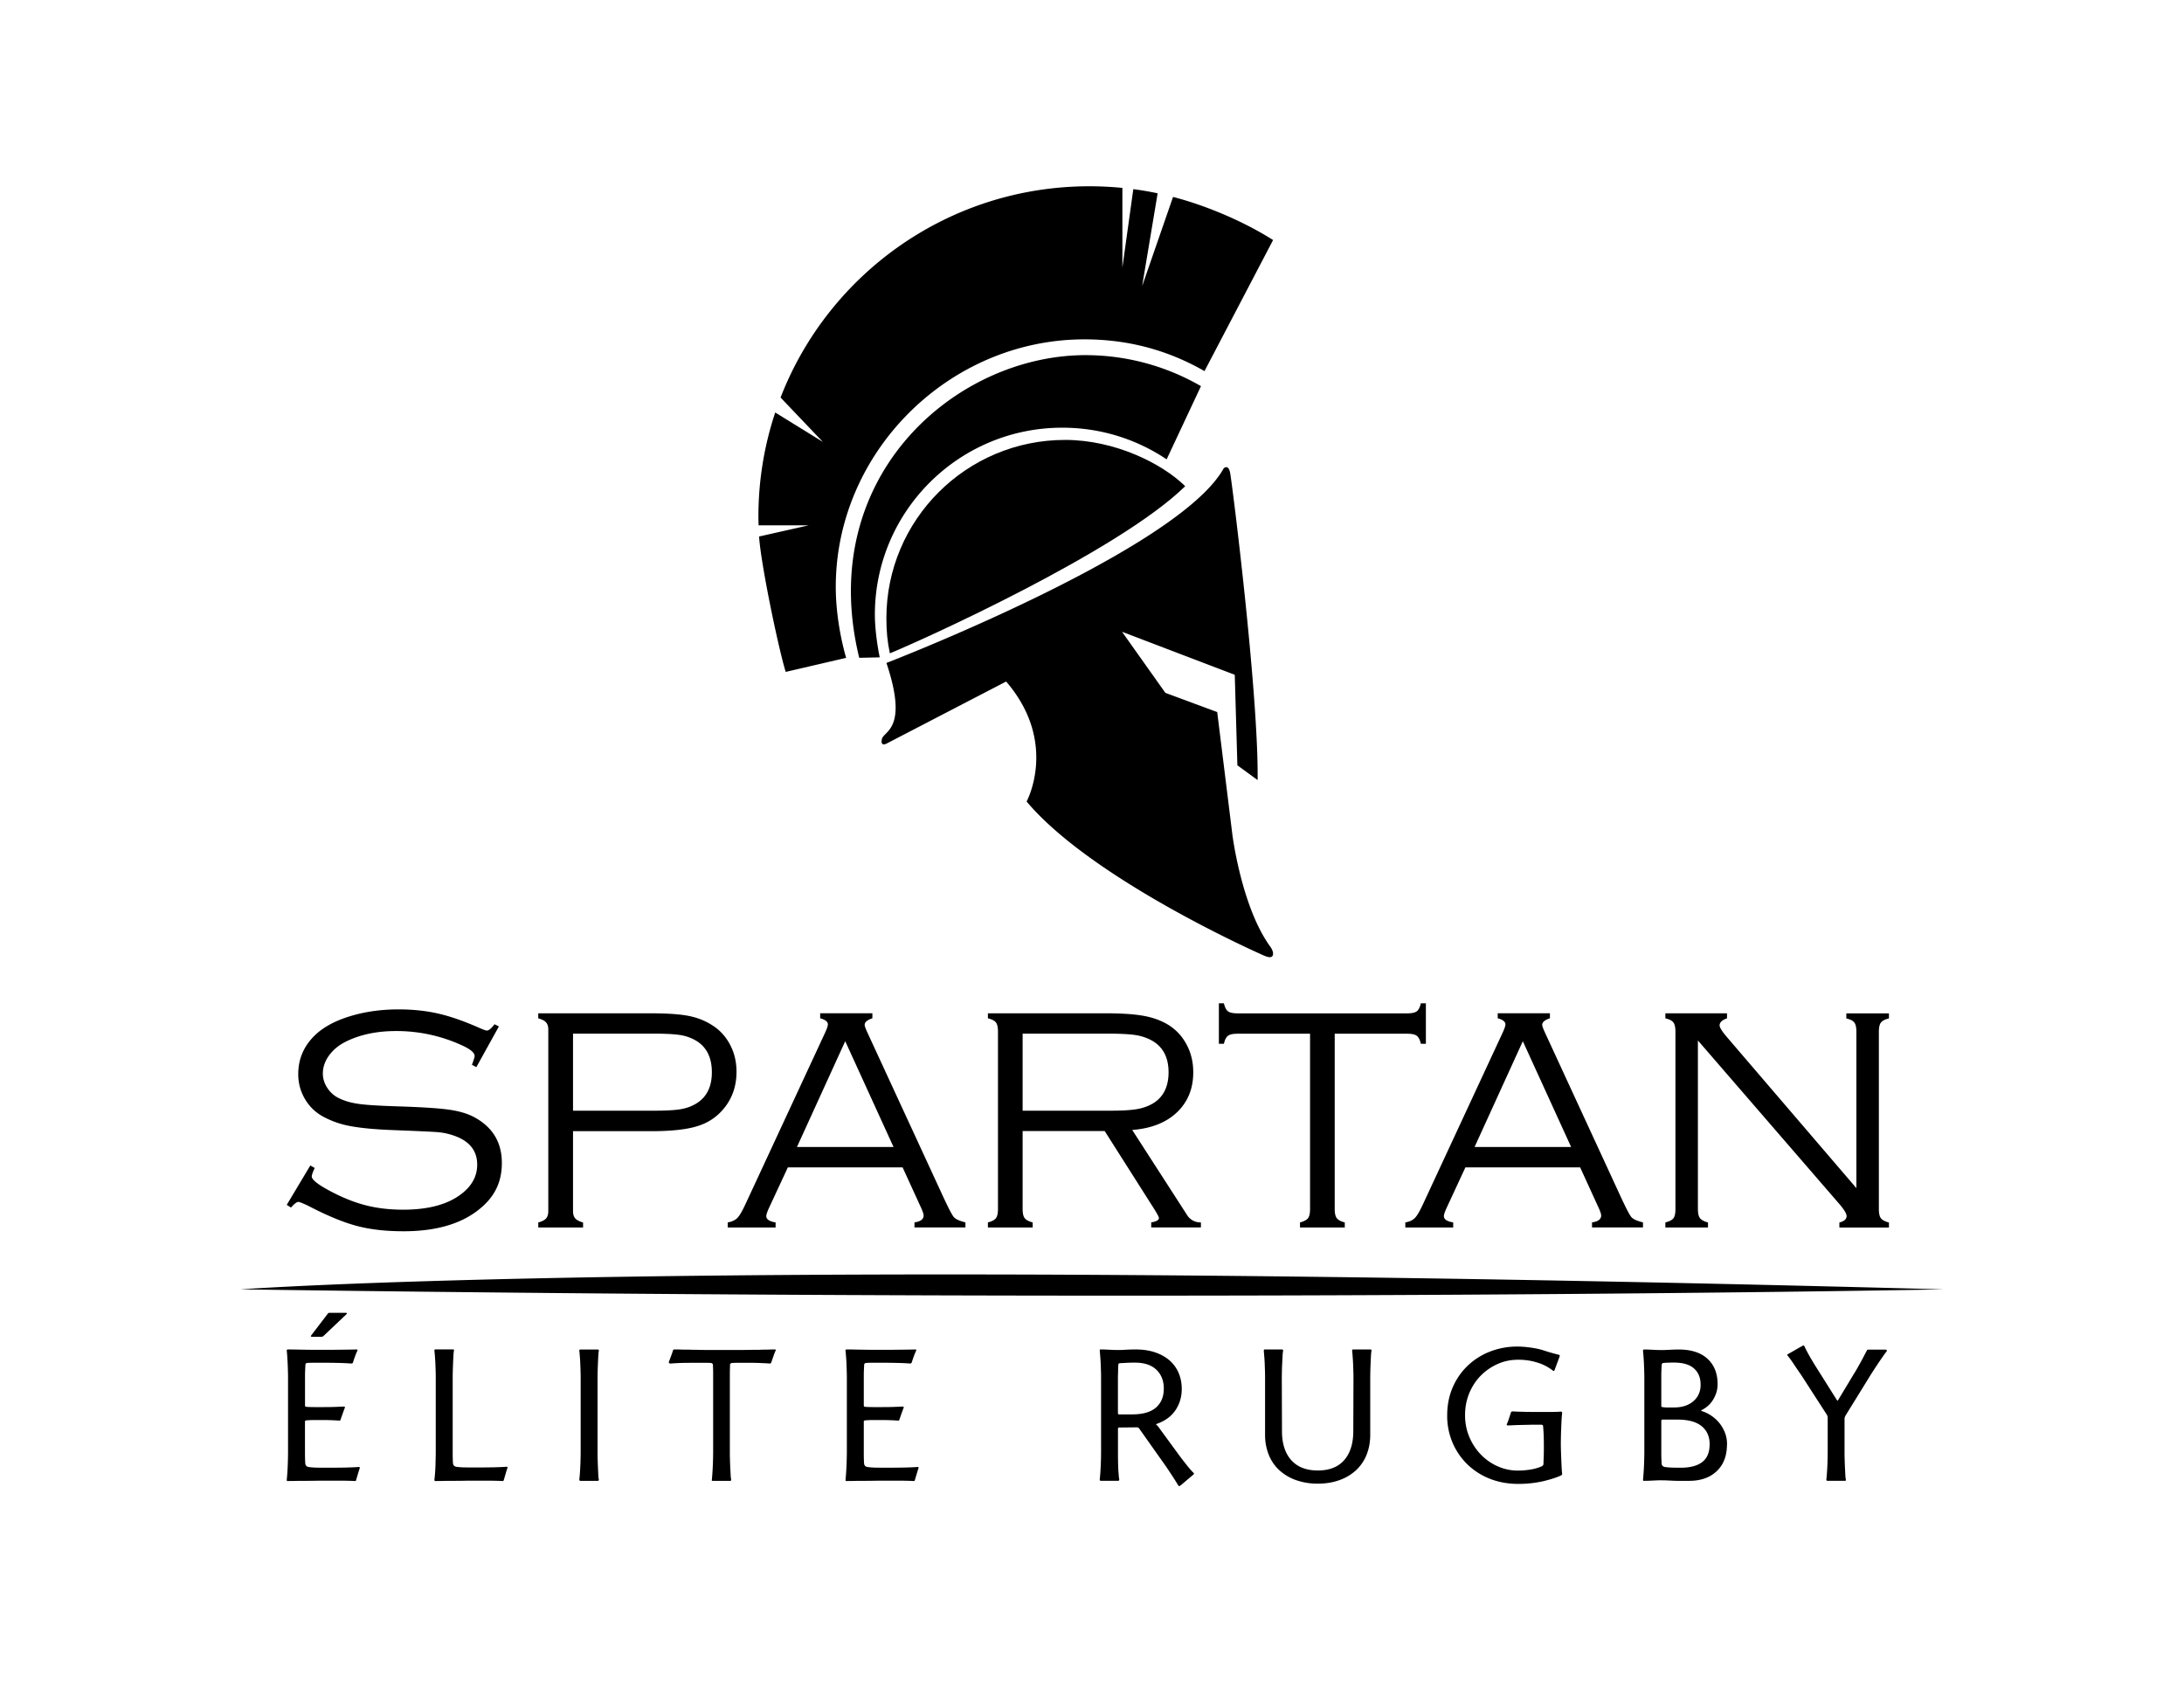 <svg width="139" height="107" fill="none" xmlns="http://www.w3.org/2000/svg"><path d="m31.747 65.33-1.43 2.58-.28-.15c.113-.3.17-.488.17-.558 0-.201-.247-.416-.74-.649a9.97 9.97 0 0 0-4.264-.94c-1.234 0-2.31.23-3.223.689-.44.226-.788.517-1.046.877-.259.36-.386.739-.386 1.135 0 .331.099.645.3.942.202.298.463.518.792.663.36.167.786.28 1.276.342.491.063 1.288.11 2.398.145 1.534.048 2.632.118 3.293.215.66.096 1.206.263 1.631.504 1.135.633 1.702 1.593 1.702 2.884 0 1.29-.513 2.241-1.54 3.025-1.14.878-2.712 1.32-4.715 1.32-1.154 0-2.162-.117-3.021-.352-.86-.232-1.89-.662-3.084-1.287-.334-.153-.53-.23-.59-.23-.099 0-.258.12-.47.36l-.27-.17 1.5-2.508.282.161c-.128.266-.19.448-.19.538 0 .213.425.544 1.282.988.766.4 1.506.688 2.215.863.71.176 1.484.264 2.318.264 1.688 0 2.97-.368 3.843-1.11.582-.492.871-1.078.871-1.758 0-.891-.496-1.508-1.492-1.848a4.082 4.082 0 0 0-.995-.215c-.344-.031-1.32-.074-2.928-.136-1.146-.045-2.045-.133-2.698-.26a5.782 5.782 0 0 1-1.736-.62 2.964 2.964 0 0 1-1.126-1.118 3.065 3.065 0 0 1-.414-1.568c0-.965.36-1.795 1.08-2.485.534-.507 1.271-.903 2.213-1.192.942-.289 1.972-.436 3.092-.436.914 0 1.762.09 2.548.272.783.181 1.668.493 2.658.934.221.093.357.142.411.142.12 0 .284-.133.49-.402l.282.141-.009.009ZM36.47 71.982v5.083c0 .207.046.363.14.47.093.108.26.193.499.26v.32h-2.851v-.32c.24-.067.405-.152.5-.26.093-.107.138-.263.138-.47V65.523c0-.2-.045-.354-.139-.458-.093-.108-.26-.193-.5-.26v-.32h7.186c1.007 0 1.793.053 2.352.158.562.107 1.06.3 1.5.58.46.28.832.662 1.11 1.15.315.545.47 1.157.47 1.836 0 .931-.286 1.732-.859 2.397-.44.513-.998.872-1.676 1.073-.678.204-1.643.306-2.897.306h-4.972v-.003Zm0-1.3h5.124c.76 0 1.324-.03 1.696-.09.372-.06.7-.175.996-.35.68-.4 1.02-1.068 1.02-2.007 0-.94-.34-1.62-1.02-2.018a2.841 2.841 0 0 0-.99-.349c-.366-.059-.934-.09-1.702-.09H36.47v4.905ZM57.448 74.289h-7.305l-1.203 2.587c-.113.246-.17.418-.17.518 0 .2.199.334.593.399v.32h-3.047v-.32c.273-.048.483-.148.627-.3.145-.153.332-.487.565-1l5.004-10.772c.119-.26.178-.436.178-.53 0-.172-.164-.302-.49-.39v-.32h3.322v.32c-.327.108-.491.246-.491.42 0 .073.06.24.179.497l4.794 10.385c.354.767.587 1.214.7 1.347.114.133.36.246.74.34v.32h-3.242v-.32c.389-.054.582-.201.582-.439 0-.107-.074-.311-.221-.62l-1.118-2.445.003.003Zm-.579-1.297-3.075-6.733-3.072 6.733h6.147ZM65.085 71.982v4.953c0 .272.042.467.13.583.088.116.258.207.51.275v.32h-2.85v-.32c.252-.068.423-.156.51-.27.086-.112.131-.308.131-.588V65.662c0-.28-.042-.479-.13-.595-.088-.116-.259-.203-.511-.263v-.32h7.495c1.027 0 1.838.054 2.436.165.596.11 1.115.302 1.558.574a3.2 3.2 0 0 1 1.1 1.15c.321.551.48 1.177.48 1.867 0 1.039-.346 1.888-1.036 2.545-.689.656-1.64 1.03-2.848 1.123l3.472 5.384a1 1 0 0 0 .9.498v.32h-3.163v-.32c.326-.054.49-.147.49-.28 0-.065-.116-.283-.348-.648l-3.104-4.886h-5.222v.006Zm0-1.3h5.534c.755 0 1.322-.03 1.708-.095a3.03 3.03 0 0 0 1.016-.346c.686-.399 1.03-1.067 1.03-2.006 0-.94-.355-1.62-1.062-2.018a3.147 3.147 0 0 0-1.046-.349c-.383-.059-.98-.09-1.787-.09h-5.393v4.905ZM84.947 65.784v11.151c0 .272.042.467.13.583.085.116.258.21.511.275v.32h-2.85v-.32c.252-.068.422-.156.51-.269.085-.113.13-.308.13-.589V65.784h-4.624c-.28 0-.48.042-.595.127-.117.085-.205.255-.264.512h-.32v-2.575h.32c.06.254.147.424.264.512.116.085.314.127.595.127h10.817c.28 0 .48-.042.596-.127.116-.085.204-.255.263-.512h.32v2.575h-.32c-.06-.257-.147-.427-.264-.512-.116-.085-.314-.127-.595-.127h-4.624ZM100.573 74.289h-7.308l-1.2 2.587c-.113.246-.17.418-.17.518 0 .2.199.334.593.399v.32h-3.047v-.32c.273-.048.483-.148.624-.3.145-.153.332-.487.565-1l5.004-10.772c.12-.26.179-.436.179-.53 0-.172-.165-.302-.491-.39v-.32h3.322v.32c-.326.108-.491.246-.491.42 0 .073.06.24.179.497l4.794 10.385c.354.767.587 1.214.7 1.347.114.133.361.246.741.34v.32h-3.243v-.32c.389-.054.582-.201.582-.439 0-.107-.074-.311-.221-.62l-1.118-2.445.006.003Zm-.579-1.297L96.92 66.26l-3.072 6.733h6.147ZM108.063 66.21v10.725c0 .272.043.467.13.583.088.116.259.21.511.275v.32h-2.712v-.32c.261-.068.431-.156.516-.27.083-.112.125-.308.125-.588V65.662c0-.28-.042-.479-.13-.595-.088-.116-.258-.203-.511-.263v-.32h3.923v.32c-.314.108-.471.258-.471.45 0 .133.157.382.471.75l8.235 9.607v-9.944c0-.28-.042-.478-.13-.594-.085-.116-.258-.204-.511-.263v-.32h2.712v.32c-.252.06-.422.147-.51.263-.088.116-.131.314-.131.595V76.94c0 .28.043.475.131.588.085.114.258.204.51.27v.32h-3.154v-.32c.306-.08.459-.216.459-.411 0-.147-.139-.385-.419-.719l-9.044-10.455v-.003ZM22.894 93.436c-.04.119-.08.246-.12.382l-.107.36a.163.163 0 0 0-.017.048c-.003.017-.023.022-.054.022a22.25 22.25 0 0 0-1.072-.022h-.917c-.119 0-.283 0-.49.005-.207.003-.426.006-.659.006-.232 0-.453 0-.663.006-.213.003-.378.005-.497.005-.031 0-.048-.022-.048-.07.009-.071.017-.19.031-.354.012-.164.023-.334.029-.513.008-.178.014-.35.017-.512.002-.164.005-.28.005-.354v-4.777c0-.071 0-.19-.005-.354-.003-.164-.012-.331-.017-.507a23.291 23.291 0 0 0-.029-.506 7.852 7.852 0 0 0-.031-.354c0-.048.026-.07.07-.07.151 0 .33 0 .534.005.204.005.409.008.616.011.207.003.411.006.61.006h.527c.278 0 .607 0 .982-.006.374-.003.737-.008 1.09-.017.062 0 .087.023.07.07-.057.12-.11.253-.162.394a8.177 8.177 0 0 0-.124.371c-.018.04-.052.06-.108.06a14.915 14.915 0 0 0-.772-.037 35.526 35.526 0 0 0-.976-.012h-.663c-.18 0-.31.006-.39.012-.07.008-.11.048-.118.119 0 .022 0 .073-.006.15l-.011.246c-.003.088-.006.17-.006.252v1.936c0 .056.023.085.071.085.048.008.116.014.21.017.09.002.193.005.3.005h.593c.256 0 .5-.002.73-.011.232-.008.42-.017.561-.023.063 0 .088.023.071.071-.04.105-.088.235-.145.394l-.13.37c-.009.04-.031.06-.071.06a14.248 14.248 0 0 0-1.018-.037h-.576c-.199 0-.375.008-.528.023-.025.008-.042.017-.054.022-.011.009-.017.031-.017.071v1.947c0 .12 0 .26.006.42.003.158.011.262.017.31.023.128.116.196.275.204.128.017.272.026.431.032.16.002.326.005.502.005.582 0 1.044-.003 1.385-.011.34-.009.61-.02.808-.037.057 0 .077.028.06.085v-.003Zm-.851-9.796-1.438 1.362a.215.215 0 0 1-.157.07h-.598c-.031 0-.051-.011-.06-.03-.008-.02-.005-.038.012-.055l1.04-1.361c.024-.04.049-.062.072-.07a.168.168 0 0 1 .06-.012h1.018c.096 0 .11.031.048.096h.003ZM32.292 93.425c-.04.119-.08.249-.119.388l-.108.365a.166.166 0 0 0-.017.048c-.003.017-.023.023-.054.023-.351-.017-.709-.023-1.072-.023h-.916c-.12 0-.284 0-.491.006a48.15 48.15 0 0 1-.658.005c-.23 0-.454 0-.664.006-.213.003-.377.006-.496.006-.031 0-.049-.029-.049-.085a8.31 8.31 0 0 0 .043-.448c.011-.164.02-.322.026-.478.002-.156.008-.303.01-.441.004-.14.006-.258.006-.354v-4.778c0-.08 0-.198-.005-.36-.003-.158-.012-.325-.017-.5a12.44 12.44 0 0 0-.031-.501 11.088 11.088 0 0 0-.032-.36c0-.048.02-.07.06-.07h1.115c.062 0 .088.022.07.07-.016.071-.028.187-.036.346-.009.158-.017.325-.023.5-.008.176-.014.346-.017.507-.003.164-.006.286-.006.365v4.767c0 .118 0 .257.006.413.003.156.011.258.017.306.023.127.117.195.275.203.128.017.273.026.431.031a59.892 59.892 0 0 0 1.886-.006c.341-.008.608-.019.81-.036.056 0 .076.028.059.082l-.003.003ZM38.114 94.166c.008.017 0 .031-.017.048a.08.08 0 0 1-.054.023h-1.101c-.017 0-.034-.008-.054-.023-.02-.017-.026-.03-.017-.048.008-.07.017-.184.031-.34a19.516 19.516 0 0 0 .048-1.015c.003-.165.006-.286.006-.366v-4.777c0-.071 0-.187-.006-.346-.002-.158-.01-.328-.017-.506a8.755 8.755 0 0 0-.03-.507 11.05 11.05 0 0 0-.032-.36c0-.047.023-.07.07-.07h1.102c.017 0 .034.008.053.022.02.017.026.032.018.049-.017.079-.029.198-.037.36-.009.158-.017.327-.023.506-.009.178-.014.348-.017.506-.003.159-.006.275-.006.346v4.777c0 .08 0 .201.006.366.003.164.011.333.017.515.008.178.017.345.023.5.008.156.02.27.037.34ZM49.359 85.958a5.31 5.31 0 0 0-.145.377c-.048.138-.09.266-.13.376-.017.04-.051.06-.108.06a6.135 6.135 0 0 0-.275-.018c-.08-.002-.162-.008-.244-.01-.085-.004-.182-.01-.295-.012-.11-.003-.253-.006-.42-.006h-.718c-.215 0-.363.006-.442.011-.08.017-.12.057-.12.12 0 .039 0 .113-.005.22-.003.108-.006.227-.006.36v5.012c0 .08 0 .201.006.365.003.164.011.334.017.515l.026.501c.008.156.02.27.036.34 0 .048-.022.07-.07.07h-1.09c-.065 0-.088-.022-.07-.07.008-.07.016-.184.028-.34a19.516 19.516 0 0 0 .048-1.016c.003-.164.006-.286.006-.365v-5.001c0-.13 0-.252-.006-.36-.003-.107-.006-.186-.006-.232-.008-.062-.048-.104-.119-.119a4.982 4.982 0 0 0-.431-.01h-.706c-.344 0-.619.005-.826.01-.207.009-.414.02-.621.037a.137.137 0 0 1-.085-.03c-.023-.02-.029-.052-.012-.091l.125-.335c.043-.11.085-.232.125-.359.008-.056.045-.082.108-.082.15 0 .286 0 .4.006.116.005.224.005.329.005.105 0 .213 0 .323.006.11.003.236.006.372.006.28.008.533.01.766.01h1.892c.19 0 .38 0 .562-.005.184-.002.345-.005.49-.005.15 0 .273 0 .366-.006.09-.003.179-.006.258-.006.08 0 .165 0 .258-.005.091-.003.21-.006.355-.006.062 0 .085.028.06.082h-.006ZM58.456 93.436c-.04.119-.08.246-.119.382l-.108.36a.163.163 0 0 0-.017.048c-.003.017-.022.022-.054.022a22.25 22.25 0 0 0-1.072-.022h-.916c-.12 0-.284 0-.49.005-.208.003-.426.006-.66.006-.232 0-.453 0-.663.006-.213.002-.377.005-.496.005-.031 0-.048-.022-.048-.07.008-.071.017-.19.03-.354a17.063 17.063 0 0 0 .048-1.025c.004-.164.007-.28.007-.354v-4.777c0-.071 0-.19-.006-.354-.003-.164-.011-.331-.017-.507a13.1 13.1 0 0 0-.063-.86c0-.048.023-.071.071-.071.15 0 .33 0 .534.006.204.005.408.008.615.011.207.003.412.006.61.006h.528c.278 0 .607 0 .981-.006.375-.003.738-.008 1.09-.017.062 0 .088.023.07.07a4.31 4.31 0 0 0-.161.394 8.277 8.277 0 0 0-.125.37c-.017.04-.051.06-.108.06a14.915 14.915 0 0 0-.771-.036 35.541 35.541 0 0 0-.976-.012h-.664c-.179 0-.31.006-.389.012-.07.008-.11.048-.119.118 0 .023 0 .074-.005.15-.003.077-.009.159-.012.247-.003.087-.005.17-.005.252v1.936c0 .056.025.085.07.085.049.008.117.014.21.016.091.003.19.006.301.006h.593c.255 0 .5-.003.732-.011l.562-.023c.065 0 .087.023.07.07-.04.106-.088.236-.144.394-.057.159-.1.283-.13.371-.01.04-.032.06-.072.06a14.252 14.252 0 0 0-1.018-.037h-.576c-.198 0-.374.008-.527.022a.372.372 0 0 0-.054.023c-.012.008-.017.031-.017.07v1.948c0 .119 0 .26.005.419.003.159.012.263.017.311.023.128.117.196.275.204.128.017.273.026.432.031a59.987 59.987 0 0 0 1.886-.006c.34-.008.61-.02.809-.036.056 0 .076.028.06.085l-.004-.003ZM75.963 93.725c.032.04.032.076 0 .107l-.06.048-.731.62-.07.048c-.018.017-.032.023-.05.023-.016 0-.03-.009-.047-.023-.04-.065-.097-.153-.168-.269-.07-.116-.15-.237-.232-.365-.086-.127-.168-.255-.253-.382a13.75 13.75 0 0 0-.221-.322l-1.64-2.319a.16.16 0 0 0-.13-.059l-1.138.011c-.048 0-.07.029-.07.082v1.517c0 .159 0 .343.005.55.003.206.011.39.017.549.008.11.017.215.023.311.008.096.02.198.037.311.008.017 0 .031-.017.048a.08.08 0 0 1-.054.023h-1.101c-.017 0-.034-.008-.054-.023-.02-.017-.025-.03-.017-.048.009-.07.017-.184.031-.34a19.479 19.479 0 0 0 .049-1.015c.002-.165.005-.286.005-.366v-4.777c0-.071 0-.187-.005-.346l-.017-.506a12.425 12.425 0 0 0-.032-.507 11.088 11.088 0 0 0-.03-.36v-.01c0-.04.016-.06.047-.06.12 0 .224 0 .312.006.088.005.17.008.25.011l.247.011c.085.003.187.006.306.006.12 0 .213 0 .281-.006.068-.002.139-.008.21-.011.07-.003.153-.008.247-.011.09-.003.221-.006.388-.006.471 0 .891.065 1.257.192.366.128.675.303.922.527.247.224.434.487.562.795.127.306.19.64.19.996 0 .51-.134.963-.4 1.356-.267.394-.661.682-1.18.866-.057.023-.066.048-.023.071a.606.606 0 0 1 .108.113c.04.051.08.105.119.162l1.137 1.553c.063.088.142.193.233.312.09.119.184.238.275.354.091.116.179.223.264.322.085.1.159.179.221.232l-.003-.002Zm-1.892-5.341c0-.51-.156-.915-.473-1.217-.315-.303-.772-.453-1.37-.453-.16 0-.327.003-.497.011l-.425.023a.46.46 0 0 0-.103.022c-.011.009-.022.037-.03.082 0 .023 0 .071-.007.14a5.259 5.259 0 0 0-.005.22c0 .08 0 .164-.006.252-.003.088-.005.158-.005.215v2.233c0 .065.022.096.07.096h.826c.686 0 1.194-.144 1.526-.436.332-.291.496-.687.496-1.188h.003ZM87.29 85.947c-.017.079-.028.198-.037.36-.008.158-.017.328-.023.506a17.01 17.01 0 0 0-.017.507c-.002.158-.005.274-.005.345v3.631c0 .478-.08.909-.239 1.296a2.704 2.704 0 0 1-.675.98 3.088 3.088 0 0 1-1.052.622c-.412.148-.865.221-1.367.221a4.09 4.09 0 0 1-1.376-.22 3.096 3.096 0 0 1-1.064-.623 2.673 2.673 0 0 1-.68-.98 3.384 3.384 0 0 1-.24-1.296v-3.631c0-.071 0-.187-.005-.346-.003-.158-.011-.328-.017-.506a8.938 8.938 0 0 0-.031-.507c-.011-.158-.023-.277-.028-.36 0-.047.022-.07.07-.07h1.09c.017 0 .034.008.054.023.02.017.025.03.017.048a2.52 2.52 0 0 0-.037.36l-.026.506a17.01 17.01 0 0 0-.017.507c-.002.158-.005.274-.005.345l.011 3.405c0 .79.196 1.404.587 1.845.392.442.956.662 1.694.662.737 0 1.296-.22 1.682-.662.383-.441.576-1.059.576-1.845l.011-3.405c0-.071 0-.187-.006-.346-.005-.158-.01-.328-.017-.506a12.425 12.425 0 0 0-.03-.507 11.088 11.088 0 0 0-.032-.36c0-.047.023-.07.07-.07h1.09c.049 0 .071.023.071.07h.003ZM99.424 93.773a.13.13 0 0 1-.048.108c-.28.135-.66.26-1.146.376a7.053 7.053 0 0 1-1.637.173c-.607 0-1.22-.108-1.764-.323a4.303 4.303 0 0 1-1.421-.903 4.239 4.239 0 0 1-.954-1.381 4.337 4.337 0 0 1-.348-1.755c0-.637.116-1.234.346-1.769.23-.532.547-.993.95-1.381a4.319 4.319 0 0 1 1.418-.903 4.731 4.731 0 0 1 1.762-.323c.264 0 .544.023.845.066.3.045.553.096.76.16a13.526 13.526 0 0 0 1.03.298c.048.017.065.048.048.096l-.323.872c-.025.065-.06.076-.108.037a3.033 3.033 0 0 0-.959-.501 3.97 3.97 0 0 0-1.26-.19c-.456 0-.898.09-1.307.275a3.526 3.526 0 0 0-1.075.747c-.306.314-.55.688-.726 1.118-.176.43-.264.891-.264 1.387 0 .495.09.954.27 1.381.178.427.422.798.728 1.118a3.4 3.4 0 0 0 1.073.753c.408.184.84.275 1.293.275.273 0 .54-.023.803-.066.264-.042.494-.11.695-.198.088-.04.13-.096.13-.167 0-.056 0-.139.006-.246.003-.108.009-.218.012-.334.002-.116.005-.232.005-.345v-.295c0-.158-.002-.35-.011-.58a9.56 9.56 0 0 0-.037-.591c0-.057-.031-.088-.096-.097h-.454c-.088 0-.219 0-.389.006l-.522.011c-.176.003-.337.012-.485.017a5.836 5.836 0 0 1-.292.012c-.065 0-.088-.029-.071-.082.04-.088.085-.201.13-.34.049-.139.091-.272.131-.4.017-.047.051-.07.108-.07.145.008.349.017.615.023.267.008.528.011.786.011h.865c.18 0 .34 0 .491-.006a2.48 2.48 0 0 0 .298-.017c.07 0 .105.037.096.108a6.245 6.245 0 0 0-.037.453c-.008.167-.016.34-.022.515a16.35 16.35 0 0 0-.017.5c-.003.16-.006.295-.006.408 0 .12 0 .264.006.43.003.168.011.34.017.522.008.178.017.356.023.532.008.175.02.334.036.478l.003-.003ZM109.912 91.919c0 .725-.219 1.293-.653 1.704-.436.41-1.021.614-1.753.614h-.669c-.119 0-.221 0-.307-.006-.082-.002-.164-.008-.238-.011l-.247-.011a9.536 9.536 0 0 0-.312-.006c-.119 0-.221 0-.306.006-.085.002-.165.008-.244.011l-.252.011a9.591 9.591 0 0 1-.312.006c-.032 0-.049-.023-.049-.07.009-.072.017-.188.029-.346a19.743 19.743 0 0 0 .048-1.019c.003-.164.006-.28.006-.354v-4.777c0-.071 0-.19-.006-.354-.003-.164-.011-.331-.017-.507-.009-.175-.017-.345-.031-.507-.012-.164-.023-.28-.029-.353 0-.049.023-.071.071-.071.119 0 .221 0 .307.006.085.005.164.008.238.01.076.004.156.01.238.012.085.003.187.006.307.006.119 0 .221 0 .306-.006.085-.005.164-.008.247-.011.079-.003.161-.009.246-.011.086-.003.185-.006.307-.006.797 0 1.41.198 1.838.591.426.394.641.932.641 1.608 0 .215-.031.413-.096.592-.063.178-.145.34-.239.478a1.686 1.686 0 0 1-.323.354 1.833 1.833 0 0 1-.346.226c-.031.017-.045.029-.043.043.003.011.023.022.054.03.185.057.372.145.562.27.193.124.363.274.516.453.151.178.275.387.372.622.096.235.145.495.145.784l-.006-.011Zm-1.677-3.798c0-.44-.139-.782-.419-1.033-.281-.252-.704-.377-1.268-.377-.105 0-.222 0-.355.006-.131.002-.238.011-.318.017-.071.008-.11.048-.119.119 0 .022 0 .073-.006.15a8.081 8.081 0 0 0-.011.246c-.003.088-.006.17-.006.252v1.958c0 .057.023.085.071.085a1.9 1.9 0 0 0 .324.023h.42c.51 0 .919-.133 1.228-.4.306-.265.459-.613.459-1.044v-.002Zm.576 3.798c0-.501-.173-.892-.516-1.166-.343-.275-.851-.413-1.521-.413h-.97c-.048 0-.071.03-.071.096v1.995a10.717 10.717 0 0 0 .023.73c.023.128.116.196.275.204.128.017.273.026.431.031.159.003.327.006.503.006.598 0 1.055-.119 1.37-.36.315-.237.473-.614.473-1.123h.003ZM120.042 86.04c-.04.049-.111.145-.21.286-.099.145-.207.3-.318.467-.11.167-.221.334-.329.501-.108.167-.19.298-.247.394l-1.483 2.4a.47.47 0 0 0-.06.204v2.15c0 .08 0 .202.006.366.003.164.011.334.017.515l.025.501c.009.156.02.269.037.34.017.048-.008.07-.071.07h-1.1c-.048 0-.071-.022-.071-.07.008-.071.017-.184.031-.34.011-.156.023-.32.031-.495.009-.176.014-.346.017-.507.003-.164.006-.289.006-.376V90.26a.437.437 0 0 0-.037-.204l-1.628-2.522c-.048-.07-.111-.164-.193-.28-.08-.116-.162-.238-.247-.365-.085-.128-.164-.247-.247-.36a5.408 5.408 0 0 0-.178-.238c-.057-.056-.057-.096 0-.118l.921-.527c.057-.031.097-.028.12.011.031.071.082.173.15.306.068.13.145.269.227.413.085.145.164.28.247.414.079.13.144.232.19.305l1.256 1.996c.015.022.029.037.043.042.011.003.026-.011.043-.042l1.007-1.673c.048-.07.11-.173.184-.306.077-.13.153-.269.233-.413.079-.144.153-.28.221-.413.068-.133.122-.232.162-.306a.636.636 0 0 1 .042-.07c.011-.018.037-.023.077-.023h1.089c.04 0 .065.014.079.042.012.028 0 .065-.042.113v-.003ZM123.684 82.052s-45.32.9-108.371 0h108.371ZM15.316 82.052s28.717-2.137 108.372 0H15.316ZM76.435 24.573a14.675 14.675 0 0 0-7.08-1.97c-8.36-.167-17.514 7.617-14.67 19.258l1.306-.028c-.165-.784-.31-1.88-.31-2.715 0-6.572 5.342-11.901 11.929-11.901 2.46 0 4.743.741 6.64 2.015l2.185-4.659Z" fill="#000"/><path d="m74.66 12.527-1.969 5.68.987-5.906a20.1 20.1 0 0 0-1.549-.264l-.695 4.99v-5.069a21.458 21.458 0 0 0-2.099-.104c-8.958 0-16.609 5.578-19.656 13.444l2.692 2.825-3.032-1.874a20.958 20.958 0 0 0-1.07 6.623c0 .187.006.373.012.56h3.18l-3.149.71c.102 1.693 1.214 7.054 1.694 8.616l3.846-.894c-.394-1.367-.66-3.017-.66-4.512 0-8.595 7.213-15.756 15.828-15.756 2.826 0 5.353.71 7.64 2.02l4.365-8.34c-1.82-1.158-4.218-2.186-6.363-2.743l-.002-.006ZM56.414 42.19s18.57-7.156 21.466-12.383c0 0 .286-.298.408.268.12.566 1.821 14.107 1.753 19.567l-1.288-.94-.167-5.76-7.174-2.737 2.757 3.886 3.3 1.223.964 7.79s.579 4.633 2.425 7.154c0 0 .253.346.136.564-.116.218-.55-.012-.78-.116-.23-.102-10.745-4.78-14.876-9.7 0 0 2.04-3.75-1.302-7.636l-7.619 3.954s-.403.218-.287-.298c.117-.515 1.703-.62.287-4.837h-.003Z" fill="#000"/><path d="M75.431 30.939c-1.483-1.455-4.484-2.944-7.642-2.944-6.283 0-11.375 5.08-11.375 11.35 0 .807.06 1.469.221 2.23 1.95-.792 14.559-6.476 18.797-10.636Z" fill="#000"/></svg>